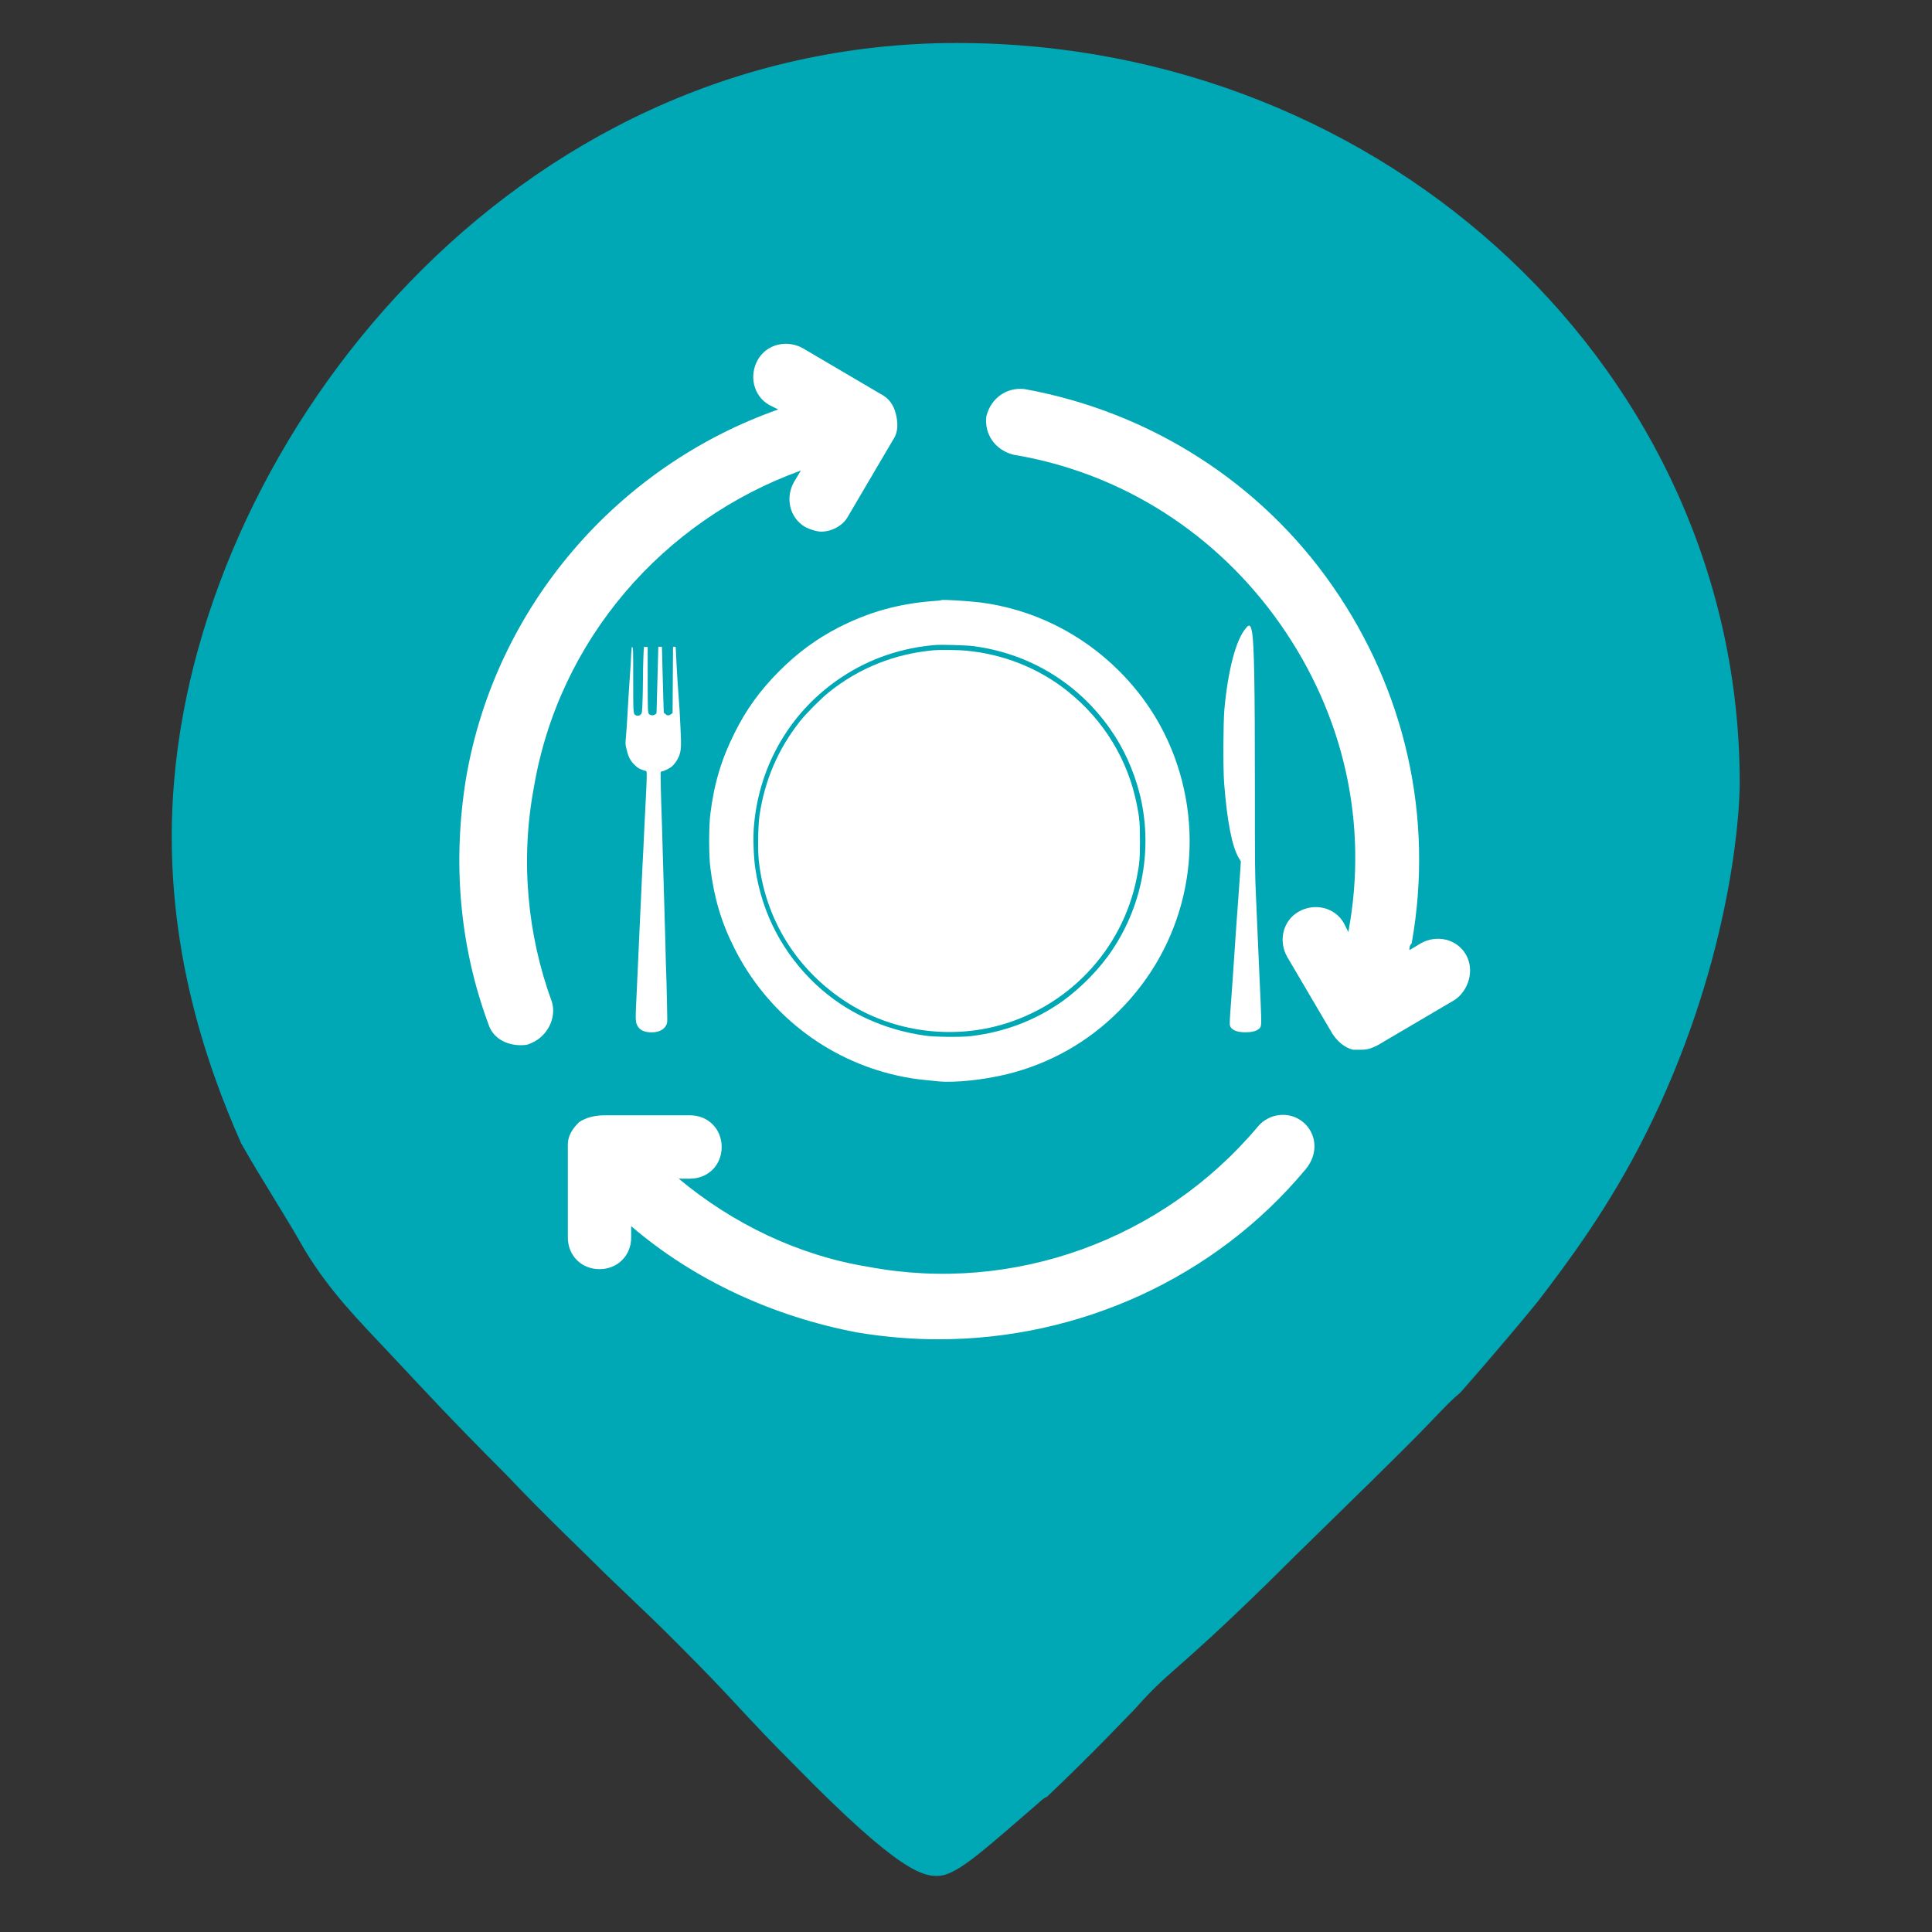 <?xml version="1.0" encoding="utf-8"?>
<!-- Generator: Adobe Illustrator 24.0.2, SVG Export Plug-In . SVG Version: 6.00 Build 0)  -->
<svg version="1.1" id="Capa_1" xmlns="http://www.w3.org/2000/svg" xmlns:xlink="http://www.w3.org/1999/xlink" x="0px" y="0px"
	 viewBox="0 0 85.4 85.4" style="enable-background:new 0 0 85.4 85.4;" xml:space="preserve">
<rect x="0" y="0" width="85.4" height="85.4" fill="#333333" stroke="none"/>
<style type="text/css">
	.st0{fill:#00A7B5;stroke:#00A7B5;stroke-miterlimit:10;}
	.st1{fill:#FFFFFF;}
</style>
<g>
	<g>
		<path class="st0" d="M42.3,2.4C22.9,2.4,9.5,19.5,8.2,34.5c-0.6,6.8,1.4,12.4,2.9,15.8c0.9,1.6,1.9,3.1,2.8,4.7
			c1.1,1.8,2.2,2.9,3.8,4.6c1.5,1.6,2.6,2.8,5,5.2c1.8,1.9,3.4,3.4,4.5,4.5c2.2,2.1,2.1,2,3.2,3.1c2.5,2.5,2.8,3,5.1,5.3
			c4.7,4.8,5.6,4.8,6.1,4.7c0.7-0.2,1.8-1.2,4-3.1c0,0,0.2-0.2,0.4-0.3c2-1.9,3.5-3.5,3.8-3.8c1.6-1.8,1.7-1.5,5.8-5.5
			c1.5-1.5,4.5-4.4,6-5.9c0.1-0.1,0.2-0.2,0.4-0.4c1-1,1.7-1.8,2.2-2.2c1.5-1.7,3-3.5,3.4-4c1.3-1.7,3.1-4.1,4.7-7.3
			c3.6-7.2,4.1-13.6,4.1-15.3C76.4,16.8,61.1,2.4,42.3,2.4z"/>
	</g>
</g>
<g transform="translate(0,851) scale(0.1,-0.1)">
	<path class="st1" d="M416,8244.7c-0.1-0.1-1.7-0.3-3.7-0.4c-15.4-1.2-28.4-4.9-41.7-11.7c-9.7-5-18-11.1-26.1-19.2
		c-8.4-8.4-14.6-16.9-19.8-27.4c-5.8-11.5-9.1-22.6-10.7-35.8c-0.7-5.2-0.7-18.6,0-23.8c1.6-13.1,4.9-24.3,10.6-35.5
		c14.4-28.7,40.7-49.3,71.9-56.3c4-0.9,8.8-1.7,12.6-2c1.5-0.2,4.1-0.4,5.8-0.6c7.1-0.7,20.3,0.7,30.3,3.2
		c18.8,4.6,35.8,14.2,49.5,28c28.6,28.5,38.4,70.3,25.7,108.7c-5.2,15.7-13.8,29.6-25.7,41.5c-16.7,16.7-38.2,27.3-61.3,30.3
		C427.3,8244.4,416.3,8245.1,416,8244.7z M430.2,8224.4c24.6-3.2,46.2-16.2,60.5-36.6c5.9-8.3,10.4-18.3,13-28.4
		c6-23.7,1.6-48.8-11.9-69.1c-5.6-8.5-14-17-22.2-22.9c-11.9-8.4-25.4-13.6-40.5-15.4c-4-0.5-16.1-0.4-20,0.2
		c-18.6,2.6-35.2,10.3-48.3,22.5c-14.7,13.8-23.9,31.3-26.9,51.2c-0.8,5.1-1.1,14.3-0.6,19.4c2.4,27,16.6,50.9,39.1,65.6
		c12.3,8.1,26.3,12.8,41.2,14C416.2,8225.1,427.2,8224.8,430.2,8224.4z"/>
	<path class="st1" d="M413.1,8222.6c-17.3-1.5-33.1-7.7-46.6-18.5c-3.5-2.8-9.9-9.2-12.7-12.7c-9.8-12.3-15.8-26.3-18.1-42
		c-0.6-4.4-0.8-14.9-0.3-19.7c2.8-26.1,16.9-48.8,39.3-63c18.9-12,42.8-15.9,64.9-10.5c32,7.9,56.6,33.7,62.9,65.9
		c1.2,6.1,1.4,8.3,1.4,16.1c0,7.8-0.2,10.4-1.4,16.2c-3.9,19.7-14.5,37.2-30.5,50c-12.7,10.2-28.5,16.5-45.1,18
		C424.3,8222.7,415.5,8222.8,413.1,8222.6z"/>
	<path class="st1" d="M550.7,8232.3c-4.3-4.9-7.9-18.4-9.5-36c-0.5-5.9-0.6-25.9-0.1-32.4c1.3-16.9,3.5-28.1,6.4-33l1-1.7l-0.3-4.5
		c-0.2-2.5-0.5-7.6-0.8-11.4c-0.5-6.3-1.1-15-2.5-35.8c-0.3-4.1-0.7-10.3-1-13.9c-0.4-5.9-0.4-6.6-0.1-7.3c0.8-1.7,3.1-2.6,6.7-2.6
		c2.6,0,4.5,0.4,5.7,1.3c1.5,1.1,1.5,1,1,12.9c-0.3,5.9-0.7,16-1,22.4s-0.7,16.7-1,22.9c-0.5,10.2-0.5,14.8-0.5,47.8
		c0,46-0.3,64.6-1.3,69.8C552.8,8233.8,552.2,8234.2,550.7,8232.3z"/>
	<path class="st1" d="M279.2,8223.4c-0.1-0.6-0.3-3.6-0.4-6.7c-0.2-3.1-0.5-7.8-0.7-10.4c-0.2-2.6-0.5-7.8-0.7-11.5
		c-0.2-3.7-0.5-8.3-0.7-10.3c-0.3-3.3-0.3-3.7,0.3-5.8c0.7-3.2,1.6-4.9,3.4-6.7c1.1-1.1,1.9-1.7,3-2.1c0.8-0.3,1.6-0.6,1.8-0.6
		c0.2,0,0.5-0.2,0.6-0.4c0.1-0.3,0.1-3.4-0.1-7.2c-0.2-3.7-0.6-11.8-0.9-18c-0.3-6.2-0.6-13.6-0.8-16.4c-0.1-2.8-0.6-12.6-1-21.6
		c-0.8-17.6-1-22.6-1.6-35.2c-0.6-11.4-0.5-12.2,0.3-13.8c1-1.9,2.7-2.8,5.4-3c3.6-0.2,6.1,0.8,7.3,3c0.6,1,0.6,1.3,0.5,5.8
		c0,2.6-0.2,8.8-0.3,13.6c-0.2,4.9-0.4,12.8-0.5,17.6c-0.3,9.8-0.6,22.1-1,34.5c-0.1,4.6-0.4,12.4-0.5,17.5
		c-0.2,5.1-0.4,12.2-0.5,15.9c-0.1,3.7-0.1,6.8,0,7.1c0.1,0.2,0.4,0.4,0.7,0.4c0.7,0,3,1.2,4.1,2c1.2,1,2.6,3,3.3,4.8
		c0.9,2.6,1,4.3,0.6,12.2c-0.4,7.9-0.4,8.8-1,16.4c-0.4,5.1-1.1,17.7-1.1,19c0,0.6-0.1,0.7-0.6,0.6l-0.6-0.1l-0.1-14.6l-0.1-14.6
		l-0.7-0.5c-0.9-0.7-1.7-0.7-2.5,0.1l-0.7,0.6l-0.2,6.3c-0.1,3.5-0.3,10-0.4,14.6l-0.2,8.2h-0.8h-0.8l-0.2-7.6
		c-0.1-4.2-0.3-10.8-0.4-14.7l-0.2-7.1l-0.6-0.5c-0.8-0.6-2.2-0.5-2.8,0.3c-0.4,0.5-0.5,1.6-0.5,15v14.5h-0.8h-0.9l-0.2-4.6
		c-0.1-2.5-0.2-7-0.2-10s-0.1-7.5-0.2-10c-0.2-4.3-0.2-4.6-0.7-5.2c-0.6-0.6-1.7-0.8-2.4-0.3c-1,0.7-1,1-1,15.7
		c0,14,0,14.3-0.5,14.3C279.4,8224.5,279.3,8224.3,279.2,8223.4z"/>
</g>
<g>
	<path class="st1" d="M23.6,34.8c1.1-6.5,5.7-11.8,11.8-14l-0.3,0.5c-0.4,0.7-0.2,1.6,0.5,2c0.2,0.1,0.5,0.2,0.7,0.2
		c0.5,0,1-0.3,1.2-0.7l2-3.4c0.2-0.3,0.2-0.7,0.1-1.1c-0.1-0.4-0.3-0.7-0.7-0.9l-3.4-2c-0.7-0.4-1.6-0.2-2,0.5
		c-0.4,0.7-0.2,1.6,0.5,2l0.4,0.2c-7.1,2.5-12.5,8.7-13.8,16.3c-0.6,3.7-0.3,7.4,1,10.9c0.2,0.6,0.8,0.9,1.4,0.9
		c0.2,0,0.3,0,0.5-0.1c0.7-0.3,1.1-1.1,0.9-1.8C23.3,41.3,23,38,23.6,34.8z"/>
	<path class="st1" d="M57.6,49.6c-0.6-0.5-1.5-0.4-2,0.2c-4.2,5-10.8,7.4-17.2,6.2c-3.1-0.5-6-1.9-8.4-3.9h0.5
		c0.8,0,1.4-0.6,1.4-1.4s-0.6-1.4-1.4-1.4h-3.8c-0.4,0-0.8,0.1-1.1,0.3c-0.3,0.3-0.5,0.6-0.5,1c0,0,0,0,0,0c0,0,0,0,0,0
		c0,0,0,0.1,0,0.1c0,0,0,0,0,0l0,4c0,0.8,0.6,1.4,1.4,1.4h0c0.8,0,1.4-0.6,1.4-1.4l0-0.5c2.8,2.4,6.3,4,10,4.7
		c1.2,0.2,2.4,0.3,3.6,0.3c6.2,0,12.2-2.7,16.2-7.5C58.3,51,58.2,50.1,57.6,49.6z"/>
	<path class="st1" d="M64.8,42.2c-0.4-0.7-1.3-0.9-2-0.5L62.3,42c0-0.1,0-0.2,0.1-0.3c1-5.6-0.3-11.2-3.5-15.8
		c-3.2-4.6-8.1-7.7-13.6-8.7c-0.8-0.1-1.5,0.4-1.7,1.2c-0.1,0.8,0.4,1.5,1.2,1.7c4.8,0.8,9,3.5,11.8,7.5c2.8,4,3.9,8.8,3,13.6
		l-0.2-0.4c-0.4-0.7-1.3-0.9-2-0.5c-0.7,0.4-0.9,1.3-0.5,2l2,3.4c0.2,0.3,0.5,0.6,0.9,0.7c0.1,0,0.2,0,0.4,0c0.3,0,0.5-0.1,0.7-0.2
		l3.4-2C64.9,43.8,65.2,42.9,64.8,42.2z"/>
</g>
</svg>
